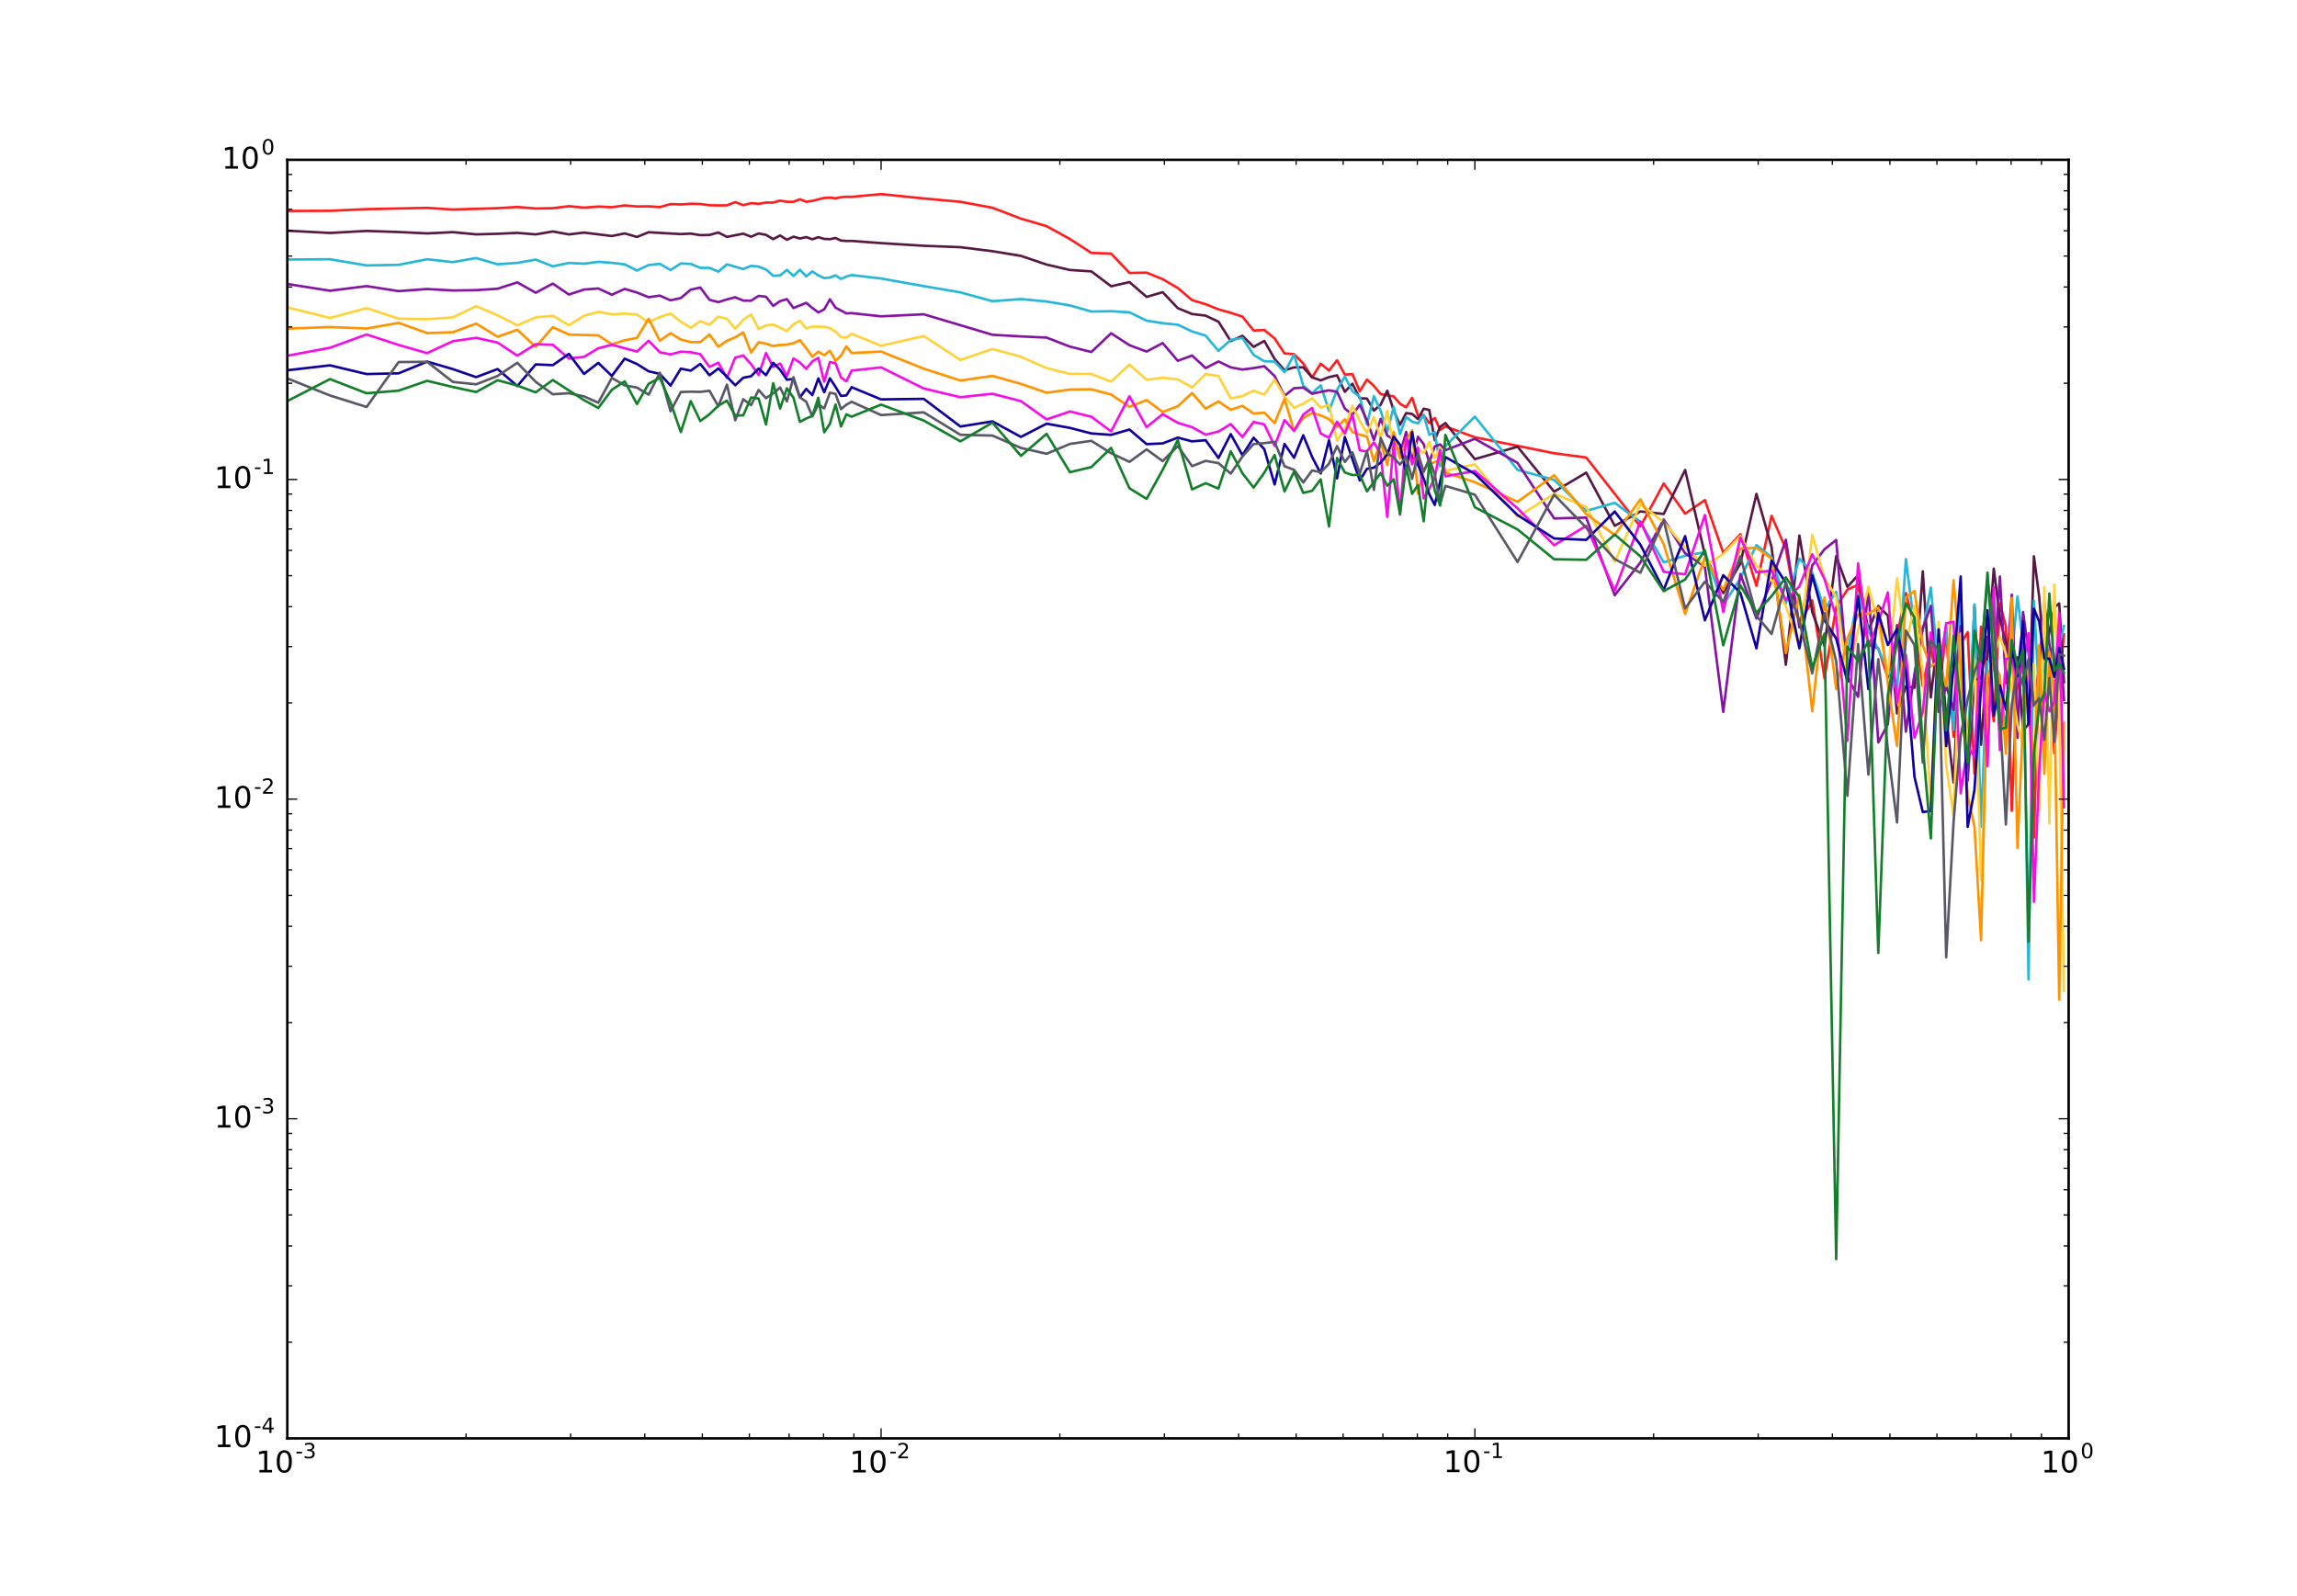 <?xml version="1.0" encoding="utf-8" standalone="no"?>
<!DOCTYPE svg PUBLIC "-//W3C//DTD SVG 1.1//EN"
  "http://www.w3.org/Graphics/SVG/1.1/DTD/svg11.dtd">
<!-- Created with matplotlib (http://matplotlib.org/) -->
<svg height="640pt" version="1.1" viewBox="0 0 921 640" width="921pt" xmlns="http://www.w3.org/2000/svg" xmlns:xlink="http://www.w3.org/1999/xlink">
 <defs>
  <style type="text/css">
*{stroke-linecap:butt;stroke-linejoin:round;stroke-miterlimit:100000;}
  </style>
 </defs>
 <g id="figure_1">
  <g id="patch_1">
   <path d="M 0 640.8 
L 921.6 640.8 
L 921.6 0 
L 0 0 
z
" style="fill:#ffffff;"/>
  </g>
  <g id="axes_1">
   <g id="patch_2">
    <path d="M 115.2 576.72 
L 829.44 576.72 
L 829.44 64.08 
L 115.2 64.08 
z
" style="fill:#ffffff;"/>
   </g>
   <g id="line2d_1">
    <path clip-path="url(#p9f7b0e1f80)" d="M 115.2 84.59 
L 132.314 84.522 
L 146.993 83.859 
L 171.275 83.349 
L 181.566 84.012 
L 199.506 83.476 
L 207.43 82.985 
L 214.789 83.596 
L 221.659 83.475 
L 228.101 82.678 
L 234.166 83.257 
L 239.894 82.818 
L 245.321 83.082 
L 250.477 82.365 
L 255.389 82.794 
L 260.078 82.736 
L 264.563 83.034 
L 268.862 81.829 
L 272.989 81.977 
L 276.958 81.7 
L 280.78 81.8 
L 284.466 82.275 
L 288.025 82.368 
L 291.466 82.322 
L 294.795 81.027 
L 298.021 82.265 
L 301.149 81.449 
L 304.186 81.709 
L 307.135 81.212 
L 310.003 81.226 
L 312.794 80.434 
L 315.511 80.905 
L 318.158 80.907 
L 320.74 79.886 
L 323.258 80.905 
L 325.717 80.532 
L 330.466 79.362 
L 332.761 79.238 
L 335.006 79.519 
L 337.203 79.075 
L 339.355 78.887 
L 341.463 78.93 
L 353.28 77.825 
L 370.394 79.577 
L 385.073 80.911 
L 397.925 83.298 
L 409.355 87.667 
L 419.646 90.689 
L 429.005 95.852 
L 437.586 101.403 
L 445.51 101.689 
L 452.869 109.435 
L 459.739 109.318 
L 466.181 111.938 
L 472.246 115.482 
L 477.974 120.344 
L 483.401 121.973 
L 488.557 124.037 
L 493.469 125.415 
L 498.158 126.95 
L 502.643 132.527 
L 506.942 132.312 
L 511.069 135.692 
L 515.038 141.694 
L 518.86 142.003 
L 522.546 145.747 
L 526.105 151.325 
L 529.546 145.807 
L 532.875 148.59 
L 536.101 144.454 
L 539.229 150.212 
L 542.266 150.016 
L 545.215 156.86 
L 548.083 152.222 
L 550.874 154.729 
L 553.591 158.043 
L 558.82 158.935 
L 561.338 161.865 
L 563.797 163.305 
L 566.199 159.485 
L 568.546 166.6 
L 570.841 166.437 
L 573.086 169.67 
L 575.283 167.587 
L 577.435 172.331 
L 579.543 170.988 
L 591.36 175.334 
L 623.153 181.734 
L 636.005 183.438 
L 657.726 211.108 
L 667.085 193.874 
L 675.666 205.96 
L 683.59 200.516 
L 690.949 221.642 
L 697.819 214.181 
L 704.261 234.88 
L 710.326 206.829 
L 716.054 220.019 
L 721.481 250.188 
L 726.637 240.76 
L 731.549 271.924 
L 736.238 243.421 
L 740.723 236.399 
L 745.022 234.503 
L 749.149 258.542 
L 753.118 259.964 
L 756.94 271.735 
L 760.626 254.913 
L 764.185 237.792 
L 767.626 251.323 
L 770.955 275.088 
L 774.181 259.181 
L 777.309 277.189 
L 780.346 254.097 
L 783.295 295.399 
L 786.163 258.304 
L 788.954 253.445 
L 791.671 310.182 
L 794.318 251.306 
L 799.418 289.177 
L 801.877 241.926 
L 804.279 251.198 
L 806.626 325.072 
L 808.921 269.133 
L 811.166 288.975 
L 813.363 269.954 
L 815.515 335.838 
L 817.623 265.421 
L 819.689 251.292 
L 821.714 266.12 
L 823.7 302.043 
L 825.649 273.107 
L 827.562 254.364 
L 827.562 254.364 
" style="fill:none;stroke:#ff1e1e;stroke-linecap:square;"/>
   </g>
   <g id="line2d_2">
    <path clip-path="url(#p9f7b0e1f80)" d="M 115.2 92.484 
L 132.314 93.403 
L 146.993 92.59 
L 159.845 93.027 
L 171.275 93.581 
L 181.566 93.083 
L 190.925 93.965 
L 199.506 93.734 
L 207.43 93.372 
L 214.789 93.981 
L 221.659 92.805 
L 228.101 93.988 
L 234.166 93.251 
L 245.321 94.632 
L 250.477 93.589 
L 255.389 94.998 
L 260.078 93.117 
L 272.989 93.859 
L 276.958 93.662 
L 280.78 94.28 
L 284.466 94.209 
L 288.025 93.211 
L 291.466 94.974 
L 298.021 93.691 
L 301.149 94.9 
L 304.186 93.608 
L 307.135 94.168 
L 310.003 95.877 
L 312.794 94.417 
L 315.511 96.136 
L 318.158 94.89 
L 320.74 95.637 
L 323.258 95.068 
L 325.717 95.947 
L 328.119 95.086 
L 330.466 95.791 
L 332.761 95.89 
L 335.006 95.432 
L 337.203 96.446 
L 339.355 96.62 
L 341.463 96.598 
L 353.28 97.473 
L 370.394 98.545 
L 385.073 99.106 
L 397.925 100.718 
L 409.355 102.596 
L 419.646 106.089 
L 429.005 108.248 
L 437.586 108.806 
L 445.51 114.78 
L 452.869 113.11 
L 459.739 119.04 
L 466.181 117.149 
L 472.246 123.558 
L 477.974 125.9 
L 483.401 126.556 
L 488.557 128.977 
L 493.469 136.76 
L 498.158 134.639 
L 502.643 139.069 
L 506.942 136.705 
L 511.069 143.917 
L 515.038 148.45 
L 518.86 147.308 
L 522.546 147.3 
L 526.105 151.307 
L 529.546 152.506 
L 532.875 151.212 
L 536.101 150.488 
L 539.229 157.101 
L 542.266 153.862 
L 545.215 159.684 
L 548.083 159.793 
L 550.874 164.619 
L 553.591 162.266 
L 556.238 156.673 
L 558.82 164.586 
L 561.338 170.314 
L 563.797 165.639 
L 566.199 165.954 
L 568.546 168.011 
L 570.841 163.86 
L 573.086 164.388 
L 575.283 176.48 
L 577.435 171.123 
L 579.543 169.632 
L 591.36 184.076 
L 608.474 179.101 
L 623.153 197.139 
L 636.005 189.512 
L 647.435 210.809 
L 657.726 205.069 
L 667.085 206.072 
L 675.666 188.429 
L 683.59 222.393 
L 690.949 237.798 
L 697.819 225.905 
L 704.261 198.015 
L 710.326 219.359 
L 716.054 266.52 
L 721.481 214.725 
L 726.637 245.352 
L 731.549 258.932 
L 736.238 222.991 
L 740.723 235.285 
L 745.022 230.621 
L 749.149 252.791 
L 753.118 242.976 
L 756.94 246.782 
L 760.626 286.05 
L 764.185 275.162 
L 767.626 275.74 
L 770.955 229.072 
L 774.181 279.628 
L 777.309 252.788 
L 780.346 287.104 
L 783.295 313.753 
L 786.163 255.826 
L 788.954 306.621 
L 791.671 243.086 
L 794.318 298.607 
L 799.418 227.976 
L 801.877 248.039 
L 804.279 257.675 
L 806.626 265.722 
L 808.921 263.609 
L 811.166 292.876 
L 813.363 290.376 
L 815.515 223.041 
L 817.623 239.247 
L 819.689 264.595 
L 821.714 253.383 
L 823.7 243.586 
L 825.649 241.944 
L 827.562 273.515 
L 827.562 273.515 
" style="fill:none;stroke:#581845;stroke-linecap:square;"/>
   </g>
   <g id="line2d_3">
    <path clip-path="url(#p9f7b0e1f80)" d="M 115.2 104.048 
L 132.314 103.949 
L 146.993 106.428 
L 159.845 106.189 
L 171.275 103.945 
L 181.566 105.091 
L 190.925 103.462 
L 199.506 105.964 
L 207.43 105.398 
L 214.789 104.087 
L 221.659 106.78 
L 228.101 105.428 
L 234.166 105.734 
L 239.894 104.988 
L 245.321 105.382 
L 250.477 105.99 
L 255.389 108.475 
L 260.078 106.268 
L 264.563 105.795 
L 268.862 108.27 
L 272.989 105.635 
L 276.958 105.82 
L 280.78 107.381 
L 284.466 107.406 
L 288.025 108.908 
L 291.466 105.985 
L 298.021 107.878 
L 301.149 106.581 
L 304.186 106.898 
L 307.135 108.06 
L 310.003 110.558 
L 312.794 110.433 
L 315.511 108.219 
L 318.158 110.658 
L 320.74 108.149 
L 323.258 110.81 
L 325.717 108.807 
L 328.119 110.418 
L 330.466 111.496 
L 332.761 111.298 
L 335.006 110.426 
L 337.203 111.842 
L 339.355 110.88 
L 341.463 110.284 
L 353.28 111.67 
L 370.394 114.734 
L 385.073 117.223 
L 397.925 120.766 
L 409.355 119.914 
L 419.646 120.888 
L 429.005 122.469 
L 437.586 124.904 
L 445.51 124.777 
L 452.869 125.237 
L 459.739 128.571 
L 466.181 129.584 
L 472.246 130.199 
L 477.974 132.893 
L 483.401 134.573 
L 488.557 140.677 
L 493.469 136.278 
L 498.158 135.5 
L 502.643 142.314 
L 506.942 144.856 
L 511.069 144.987 
L 515.038 149.255 
L 518.86 142.187 
L 522.546 154.596 
L 526.105 157.656 
L 529.546 154.501 
L 532.875 164.719 
L 536.101 156.343 
L 539.229 150.949 
L 542.266 156.892 
L 545.215 159.11 
L 548.083 170.088 
L 550.874 158.84 
L 553.591 164.71 
L 556.238 173.052 
L 558.82 163.158 
L 561.338 174.077 
L 563.797 167.247 
L 566.199 169.061 
L 568.546 169.722 
L 570.841 166.47 
L 573.086 174.336 
L 575.283 173.265 
L 577.435 186.898 
L 579.543 178.844 
L 591.36 167.041 
L 608.474 188.403 
L 623.153 192.421 
L 636.005 204.836 
L 647.435 201.608 
L 657.726 209.258 
L 667.085 225.466 
L 675.666 222.835 
L 683.59 221.399 
L 690.949 242.529 
L 697.819 231.943 
L 704.261 218.558 
L 710.326 223.461 
L 716.054 241.95 
L 721.481 223.975 
L 726.637 229.673 
L 731.549 244.329 
L 736.238 237.31 
L 740.723 262.128 
L 745.022 238.404 
L 749.149 252.941 
L 753.118 260.317 
L 760.626 276.881 
L 764.185 224.177 
L 767.626 251.591 
L 770.955 252.974 
L 774.181 235.565 
L 777.309 268.987 
L 780.346 251.1 
L 783.295 292.617 
L 786.163 239.817 
L 788.954 301.659 
L 791.671 242.311 
L 794.318 331.524 
L 796.9 265.256 
L 799.418 264.437 
L 801.877 276.769 
L 804.279 291.732 
L 806.626 263.523 
L 808.921 239.131 
L 811.166 257.984 
L 813.363 392.719 
L 815.515 240.881 
L 817.623 279.49 
L 819.689 266.07 
L 821.714 263.958 
L 823.7 282.399 
L 825.649 259.55 
L 827.562 250.935 
L 827.562 250.935 
" style="fill:none;stroke:#26b7d8;stroke-linecap:square;"/>
   </g>
   <g id="line2d_4">
    <path clip-path="url(#p9f7b0e1f80)" d="M 115.2 113.86 
L 132.314 116.569 
L 146.993 114.721 
L 159.845 116.722 
L 171.275 115.879 
L 181.566 116.465 
L 190.925 116.33 
L 199.506 115.767 
L 207.43 113.216 
L 214.789 117.368 
L 221.659 113.713 
L 228.101 118.091 
L 234.166 116.099 
L 239.894 115.66 
L 245.321 118.171 
L 250.477 115.846 
L 255.389 117.283 
L 260.078 119.17 
L 264.563 118.515 
L 268.862 120.414 
L 272.989 119.475 
L 276.958 116.151 
L 280.78 115.278 
L 284.466 120.204 
L 288.025 121.136 
L 291.466 120.052 
L 294.795 119.193 
L 298.021 120.518 
L 301.149 120.553 
L 304.186 118.646 
L 307.135 118.978 
L 310.003 122.624 
L 312.794 120.728 
L 315.511 119.949 
L 318.158 123.505 
L 323.258 121.429 
L 325.717 123.486 
L 328.119 125.251 
L 330.466 124.027 
L 332.761 120.012 
L 335.006 123.342 
L 339.355 125.66 
L 341.463 125.556 
L 353.28 126.826 
L 370.394 126.015 
L 397.925 134.23 
L 409.355 134.884 
L 419.646 135.361 
L 429.005 138.98 
L 437.586 141.131 
L 445.51 133.632 
L 452.869 138.408 
L 459.739 140.955 
L 466.181 137.561 
L 472.246 144.656 
L 477.974 142.548 
L 483.401 147.573 
L 488.557 144.934 
L 493.469 147.291 
L 498.158 148.162 
L 502.643 147.587 
L 506.942 146.833 
L 511.069 150.783 
L 515.038 158.697 
L 518.86 155.662 
L 522.546 155.407 
L 526.105 157.884 
L 529.546 157.119 
L 532.875 156.503 
L 536.101 157.084 
L 539.229 163.814 
L 542.266 166.266 
L 545.215 162.263 
L 548.083 168.609 
L 550.874 176.39 
L 553.591 167.952 
L 556.238 174.626 
L 558.82 176.173 
L 561.338 181.99 
L 563.797 173.178 
L 566.199 184.789 
L 568.546 175.12 
L 570.841 178.074 
L 573.086 185.406 
L 575.283 178.976 
L 577.435 178.193 
L 579.543 180.505 
L 591.36 175.94 
L 608.474 185.607 
L 623.153 207.865 
L 636.005 207.538 
L 647.435 238.657 
L 657.726 225.506 
L 667.085 208.293 
L 675.666 221.842 
L 683.59 227.266 
L 690.949 285.439 
L 697.819 230.16 
L 704.261 247.996 
L 710.326 232.872 
L 716.054 216.409 
L 721.481 251.551 
L 726.637 226.717 
L 731.549 220.201 
L 736.238 216.499 
L 740.723 271.424 
L 745.022 279.404 
L 749.149 235.715 
L 753.118 297.656 
L 756.94 290.367 
L 760.626 250.632 
L 764.185 293.337 
L 767.626 270.148 
L 770.955 251.93 
L 774.181 242.911 
L 777.309 285.42 
L 780.346 275.058 
L 783.295 284.679 
L 786.163 250.98 
L 788.954 313.051 
L 791.671 272.557 
L 794.318 271.947 
L 796.9 255.282 
L 799.418 268.576 
L 801.877 231.158 
L 804.279 273.866 
L 806.626 238.432 
L 808.921 295.858 
L 811.166 245.389 
L 813.363 261.704 
L 815.515 283.013 
L 817.623 267.293 
L 819.689 241.711 
L 821.714 258.208 
L 823.7 268.389 
L 825.649 252.167 
L 827.562 280.691 
L 827.562 280.691 
" style="fill:none;stroke:#8414a4;stroke-linecap:square;"/>
   </g>
   <g id="line2d_5">
    <path clip-path="url(#p9f7b0e1f80)" d="M 115.2 123.239 
L 132.314 127.478 
L 146.993 123.542 
L 159.845 127.744 
L 171.275 127.988 
L 181.566 127.251 
L 190.925 122.758 
L 199.506 126.399 
L 207.43 130.43 
L 214.789 127.269 
L 221.659 126.576 
L 228.101 130.396 
L 234.166 126.602 
L 239.894 125.039 
L 245.321 126.023 
L 250.477 125.737 
L 255.389 126.126 
L 260.078 129.209 
L 264.563 127.086 
L 268.862 125.697 
L 272.989 129.009 
L 276.958 131.445 
L 280.78 128.782 
L 284.466 130.195 
L 288.025 126.987 
L 291.466 127.836 
L 294.795 131.809 
L 298.021 128.233 
L 301.149 126.058 
L 304.186 131.909 
L 307.135 130.47 
L 310.003 130.119 
L 315.511 132.73 
L 318.158 130.034 
L 320.74 128.602 
L 323.258 131.687 
L 325.717 130.938 
L 330.466 131.05 
L 332.761 131.548 
L 335.006 132.997 
L 337.203 135.217 
L 339.355 135.355 
L 341.463 133.833 
L 353.28 138.635 
L 370.394 134.724 
L 385.073 144.329 
L 397.925 139.913 
L 409.355 143.061 
L 419.646 147.577 
L 429.005 149.927 
L 437.586 149.943 
L 445.51 152.998 
L 452.869 146.181 
L 459.739 152.282 
L 466.181 151.483 
L 472.246 152.08 
L 477.974 155.347 
L 483.401 149.992 
L 488.557 150.763 
L 493.469 159.747 
L 498.158 158.794 
L 502.643 156.659 
L 506.942 158.207 
L 511.069 152.251 
L 515.038 158.955 
L 518.86 163.512 
L 522.546 161.856 
L 526.105 159.713 
L 529.546 163.471 
L 532.875 162.258 
L 536.101 176.659 
L 539.229 171.851 
L 542.266 162.684 
L 545.215 168.746 
L 548.083 173.704 
L 550.874 167.261 
L 553.591 175.494 
L 556.238 164.749 
L 558.82 179.236 
L 561.338 180.149 
L 563.797 185.446 
L 566.199 175.091 
L 568.546 179.849 
L 570.841 181.75 
L 573.086 177.244 
L 575.283 183.662 
L 577.435 179.506 
L 579.543 188.773 
L 591.36 186.178 
L 608.474 207.191 
L 623.153 198.003 
L 636.005 203.157 
L 647.435 225.231 
L 657.726 202.117 
L 667.085 209.341 
L 675.666 219.477 
L 683.59 226.798 
L 690.949 222.118 
L 697.819 214.921 
L 704.261 226.759 
L 710.326 232.6 
L 716.054 243.134 
L 721.481 258.94 
L 726.637 214.422 
L 731.549 231.766 
L 736.238 239.361 
L 740.723 271.109 
L 749.149 235.289 
L 753.118 250.226 
L 756.94 270.083 
L 760.626 231.87 
L 764.185 258.328 
L 767.626 242.805 
L 770.955 270.042 
L 774.181 322.301 
L 777.309 249.294 
L 780.346 306.879 
L 783.295 326.948 
L 786.163 254.021 
L 788.954 300.464 
L 791.671 264.551 
L 794.318 353.007 
L 796.9 282.675 
L 799.418 263.481 
L 801.877 255.261 
L 804.279 262.197 
L 808.921 290.497 
L 811.166 299.165 
L 813.363 266.964 
L 815.515 266.186 
L 817.623 325.124 
L 819.689 235.347 
L 821.714 330.21 
L 823.7 234.375 
L 825.649 284.457 
L 827.562 397.292 
L 827.562 397.292 
" style="fill:none;stroke:#ffd23a;stroke-linecap:square;"/>
   </g>
   <g id="line2d_6">
    <path clip-path="url(#p9f7b0e1f80)" d="M 115.2 131.77 
L 132.314 131.12 
L 146.993 131.729 
L 159.845 129.454 
L 171.275 133.55 
L 181.566 133.208 
L 190.925 129.754 
L 199.506 135.017 
L 207.43 132.236 
L 214.789 139.062 
L 221.659 131.187 
L 228.101 134.152 
L 239.894 134.459 
L 245.321 138.008 
L 250.477 136.432 
L 255.389 135.476 
L 260.078 127.806 
L 264.563 136.596 
L 268.862 133.616 
L 272.989 136.129 
L 276.958 137.155 
L 280.78 137.19 
L 284.466 134.089 
L 288.025 139.013 
L 291.466 136.618 
L 294.795 135.277 
L 298.021 133.291 
L 301.149 141.339 
L 304.186 137.233 
L 307.135 137.768 
L 310.003 138.756 
L 312.794 138.27 
L 315.511 138.213 
L 318.158 137.575 
L 320.74 136.387 
L 323.258 139.6 
L 325.717 142.999 
L 328.119 141.013 
L 330.466 142.392 
L 332.761 140.644 
L 335.006 144.675 
L 337.203 142.591 
L 339.355 138.86 
L 341.463 141.542 
L 353.28 140.96 
L 370.394 147.836 
L 385.073 152.577 
L 397.925 150.704 
L 409.355 153.921 
L 419.646 157.468 
L 429.005 156.188 
L 437.586 156.081 
L 445.51 158.197 
L 452.869 163.106 
L 459.739 160.415 
L 466.181 165.187 
L 472.246 162.902 
L 477.974 157.577 
L 483.401 163.864 
L 488.557 160.941 
L 493.469 164.309 
L 498.158 162.722 
L 502.643 165.814 
L 506.942 165.446 
L 511.069 169.656 
L 515.038 159.875 
L 518.86 172.764 
L 522.546 167.597 
L 526.105 165.563 
L 529.546 166.527 
L 532.875 168.082 
L 536.101 171.25 
L 539.229 168.096 
L 542.266 173.283 
L 545.215 174.234 
L 548.083 175.026 
L 550.874 184.896 
L 553.591 177.052 
L 556.238 186.462 
L 558.82 173.181 
L 561.338 183.753 
L 563.797 176.602 
L 566.199 172.563 
L 568.546 197.901 
L 570.841 188.252 
L 573.086 186.021 
L 575.283 185.322 
L 577.435 184.147 
L 579.543 189.481 
L 591.36 193.344 
L 608.474 201.202 
L 623.153 190.561 
L 636.005 206.113 
L 647.435 214.505 
L 657.726 200.2 
L 667.085 218.216 
L 675.666 246.175 
L 683.59 223.539 
L 690.949 236.479 
L 697.819 219.921 
L 704.261 219.63 
L 710.326 224.032 
L 716.054 261.854 
L 721.481 238.507 
L 726.637 285.19 
L 731.549 239.553 
L 736.238 276.263 
L 740.723 255.952 
L 745.022 246.516 
L 749.149 246.068 
L 753.118 243.629 
L 756.94 274.059 
L 760.626 299.107 
L 764.185 239.59 
L 767.626 236.986 
L 770.955 258.628 
L 774.181 267.289 
L 777.309 264.851 
L 780.346 275.103 
L 783.295 232.63 
L 786.163 267.86 
L 788.954 319.069 
L 791.671 331.416 
L 794.318 376.992 
L 796.9 270.996 
L 799.418 264.921 
L 801.877 271.114 
L 804.279 302.165 
L 806.626 239.715 
L 808.921 340.011 
L 811.166 288.879 
L 813.363 273.374 
L 815.515 309.228 
L 817.623 258.722 
L 819.689 310.256 
L 821.714 261.423 
L 823.7 277.53 
L 825.649 400.836 
L 827.562 289.778 
L 827.562 289.778 
" style="fill:none;stroke:#ff9300;stroke-linecap:square;"/>
   </g>
   <g id="line2d_7">
    <path clip-path="url(#p9f7b0e1f80)" d="M 115.2 142.638 
L 132.314 139.438 
L 146.993 134.101 
L 159.845 138.314 
L 171.275 141.578 
L 181.566 136.82 
L 190.925 135.454 
L 199.506 137.361 
L 207.43 142.606 
L 214.789 138.008 
L 221.659 138.248 
L 228.101 143.735 
L 234.166 143.093 
L 239.894 139.644 
L 245.321 138.23 
L 255.389 140.951 
L 260.078 136.632 
L 264.563 141.243 
L 268.862 142.098 
L 272.989 141.007 
L 276.958 141.23 
L 280.78 142.008 
L 284.466 147.103 
L 288.025 145.442 
L 291.466 151.49 
L 294.795 143.4 
L 298.021 142.525 
L 301.149 146.019 
L 304.186 150.327 
L 307.135 141.569 
L 310.003 147.152 
L 312.794 145.761 
L 315.511 150.791 
L 318.158 143.717 
L 320.74 145.366 
L 323.258 147.888 
L 325.717 144.917 
L 328.119 143.499 
L 330.466 153.068 
L 332.761 145.134 
L 335.006 145.674 
L 337.203 151.354 
L 339.355 152.9 
L 341.463 148.61 
L 353.28 147.295 
L 370.394 155.774 
L 385.073 159.265 
L 397.925 157.878 
L 409.355 160.832 
L 419.646 168.161 
L 429.005 164.986 
L 437.586 167.091 
L 445.51 172.974 
L 452.869 158.881 
L 459.739 171.261 
L 466.181 166.052 
L 472.246 169.522 
L 477.974 171.276 
L 483.401 174.286 
L 488.557 173.023 
L 493.469 170.035 
L 498.158 175.222 
L 502.643 169.181 
L 506.942 170.178 
L 511.069 178.766 
L 515.038 168.438 
L 518.86 172.774 
L 522.546 166.25 
L 526.105 163.562 
L 529.546 173.8 
L 532.875 175.534 
L 536.101 169.086 
L 539.229 173.852 
L 542.266 166.182 
L 545.215 180.588 
L 548.083 180.981 
L 550.874 177.396 
L 553.591 181.891 
L 556.238 207.244 
L 558.82 177.655 
L 561.338 206.322 
L 563.797 175.449 
L 566.199 186.203 
L 568.546 179.571 
L 570.841 199.821 
L 573.086 196.026 
L 575.283 191.51 
L 577.435 180.391 
L 579.543 190.982 
L 591.36 188.836 
L 608.474 203.846 
L 623.153 218.621 
L 636.005 210.828 
L 647.435 236.842 
L 657.726 209.043 
L 667.085 229.251 
L 675.666 230.261 
L 683.59 206.52 
L 690.949 245.327 
L 697.819 215.584 
L 704.261 229.439 
L 710.326 228.813 
L 716.054 240.59 
L 721.481 235.112 
L 726.637 222.266 
L 731.549 232.191 
L 736.238 247.472 
L 740.723 297 
L 745.022 225.928 
L 749.149 259.174 
L 753.118 249.643 
L 756.94 237.555 
L 760.626 281.809 
L 764.185 262.581 
L 767.626 295.809 
L 770.955 285.485 
L 774.181 253.601 
L 777.309 271.001 
L 780.346 249.899 
L 783.295 249.293 
L 786.163 318.089 
L 788.954 299.18 
L 791.671 303.403 
L 794.318 256.6 
L 796.9 307.183 
L 799.418 235.461 
L 801.877 300.754 
L 804.279 264.306 
L 806.626 263.48 
L 808.921 273.89 
L 811.166 266.648 
L 813.363 253.896 
L 815.515 361.582 
L 817.623 308.867 
L 819.689 277.279 
L 821.714 285.231 
L 823.7 281.504 
L 825.649 245.87 
L 827.562 323.593 
L 827.562 323.593 
" style="fill:none;stroke:#f50fe6;stroke-linecap:square;"/>
   </g>
   <g id="line2d_8">
    <path clip-path="url(#p9f7b0e1f80)" d="M 115.2 148.458 
L 132.314 146.481 
L 146.993 149.977 
L 159.845 149.68 
L 171.275 144.986 
L 181.566 147.992 
L 190.925 151.212 
L 199.506 147.972 
L 207.43 154.793 
L 214.789 146.103 
L 221.659 146.409 
L 228.101 141.898 
L 234.166 149.918 
L 239.894 145.511 
L 245.321 150.726 
L 250.477 143.807 
L 255.389 145.938 
L 260.078 148.869 
L 264.563 149.905 
L 268.862 154.596 
L 272.989 147.808 
L 276.958 148.611 
L 280.78 145.906 
L 284.466 150.452 
L 288.025 147.737 
L 291.466 151.037 
L 294.795 154.474 
L 298.021 151.441 
L 301.149 150.866 
L 304.186 147.774 
L 307.135 150.438 
L 310.003 145.468 
L 312.794 148.25 
L 315.511 152.239 
L 318.158 151.945 
L 320.74 159.325 
L 323.258 155.932 
L 325.717 158.436 
L 328.119 151.725 
L 330.466 157.282 
L 332.761 151.688 
L 335.006 155.122 
L 337.203 158.738 
L 339.355 158.546 
L 341.463 155.242 
L 353.28 160.132 
L 370.394 159.927 
L 385.073 171.006 
L 397.925 168.955 
L 409.355 175.176 
L 419.646 169.875 
L 429.005 171.566 
L 437.586 173.791 
L 445.51 174.352 
L 452.869 172.22 
L 459.739 178.083 
L 466.181 177.776 
L 472.246 175.463 
L 477.974 176.959 
L 483.401 176.496 
L 488.557 183.645 
L 493.469 174.064 
L 498.158 182.515 
L 502.643 175.498 
L 506.942 180.123 
L 511.069 194.238 
L 515.038 178.035 
L 518.86 183.539 
L 522.546 174.531 
L 526.105 183.22 
L 529.546 189.821 
L 532.875 176.508 
L 536.101 191.79 
L 539.229 175.235 
L 545.215 192.621 
L 548.083 187.971 
L 550.874 187.501 
L 553.591 185.481 
L 556.238 182.204 
L 558.82 175.02 
L 561.338 178.357 
L 563.797 189.695 
L 566.199 173.247 
L 568.546 186.28 
L 570.841 191.947 
L 573.086 198.186 
L 575.283 202.457 
L 577.435 193.133 
L 579.543 183.259 
L 591.36 189.997 
L 608.474 206.515 
L 623.153 215.902 
L 636.005 216.451 
L 647.435 205.099 
L 657.726 218.398 
L 667.085 236.458 
L 675.666 214.965 
L 683.59 248.703 
L 690.949 230.622 
L 697.819 237.722 
L 704.261 259.933 
L 710.326 224.757 
L 716.054 233.708 
L 721.481 259.939 
L 726.637 230.656 
L 731.549 248.68 
L 736.238 256.03 
L 740.723 273.276 
L 745.022 239.112 
L 749.149 276.274 
L 753.118 245.832 
L 756.94 258.585 
L 760.626 252.218 
L 764.185 269.529 
L 767.626 311.492 
L 770.955 325.585 
L 774.181 325.187 
L 777.309 252.358 
L 780.346 299.141 
L 783.295 267.309 
L 786.163 231.157 
L 788.954 331.544 
L 791.671 316.781 
L 794.318 275.711 
L 796.9 244.674 
L 799.418 286.923 
L 801.877 274.843 
L 804.279 284.52 
L 806.626 260.104 
L 808.921 271.097 
L 811.166 249.061 
L 813.363 290.37 
L 815.515 244.085 
L 817.623 249.221 
L 819.689 263.975 
L 821.714 264.1 
L 823.7 271.367 
L 825.649 259.74 
L 827.562 268.106 
L 827.562 268.106 
" style="fill:none;stroke:#1000a0;stroke-linecap:square;"/>
   </g>
   <g id="line2d_9">
    <path clip-path="url(#p9f7b0e1f80)" d="M 115.2 151.72 
L 132.314 158.563 
L 146.993 163.169 
L 159.845 145.162 
L 171.275 145.063 
L 181.566 153.129 
L 190.925 154.082 
L 199.506 150.738 
L 207.43 145.45 
L 214.789 153.09 
L 221.659 158.083 
L 228.101 157.653 
L 234.166 158.927 
L 239.894 161.471 
L 245.321 151.527 
L 250.477 154.526 
L 255.389 155.387 
L 260.078 158.247 
L 264.563 149.449 
L 268.862 164.9 
L 272.989 157.177 
L 276.958 157.04 
L 280.78 157.132 
L 284.466 156.677 
L 288.025 162.908 
L 291.466 154.225 
L 294.795 168.499 
L 298.021 160.073 
L 301.149 162.451 
L 304.186 156.369 
L 307.135 159.637 
L 310.003 157.698 
L 312.794 155.371 
L 315.511 160.943 
L 318.158 151.239 
L 320.74 159.341 
L 323.258 161.082 
L 325.717 166.918 
L 328.119 162.183 
L 330.466 163.738 
L 332.761 157.473 
L 335.006 157.922 
L 337.203 164.037 
L 339.355 162.266 
L 341.463 161.096 
L 353.28 166.418 
L 370.394 165.331 
L 385.073 174.326 
L 397.925 174.641 
L 409.355 179.599 
L 419.646 181.929 
L 429.005 177.994 
L 437.586 176.743 
L 445.51 181.715 
L 452.869 185.173 
L 459.739 180.183 
L 466.181 184.86 
L 472.246 178.839 
L 477.974 186.91 
L 483.401 184.779 
L 488.557 185.695 
L 493.469 189.878 
L 498.158 183.049 
L 502.643 178.034 
L 506.942 177.664 
L 511.069 177.169 
L 515.038 186.924 
L 518.86 188.385 
L 522.546 193.454 
L 526.105 188.658 
L 529.546 189.297 
L 532.875 185.929 
L 536.101 178.85 
L 539.229 185.233 
L 542.266 181.37 
L 545.215 189.783 
L 548.083 180.853 
L 550.874 196.399 
L 553.591 175.578 
L 556.238 181.618 
L 558.82 183.49 
L 561.338 186.29 
L 563.797 183.023 
L 566.199 191.983 
L 568.546 181.829 
L 570.841 189.168 
L 573.086 183.913 
L 575.283 190.194 
L 577.435 201.982 
L 579.543 194.825 
L 591.36 198.349 
L 608.474 225.323 
L 623.153 198.348 
L 636.005 211.563 
L 647.435 224.145 
L 657.726 229.648 
L 667.085 208.677 
L 675.666 243.913 
L 683.59 233.241 
L 690.949 241.385 
L 697.819 223.048 
L 704.261 246.854 
L 710.326 254.196 
L 716.054 233.522 
L 721.481 249.115 
L 726.637 270.004 
L 731.549 245.792 
L 736.238 265.172 
L 740.723 319.074 
L 745.022 258.232 
L 749.149 310.578 
L 753.118 264.338 
L 756.94 300.468 
L 760.626 329.754 
L 764.185 252.865 
L 767.626 258.658 
L 770.955 305.76 
L 774.181 256.938 
L 777.309 260.853 
L 780.346 383.824 
L 783.295 329.603 
L 786.163 294.98 
L 788.954 280.401 
L 791.671 269.322 
L 794.318 262.682 
L 796.9 232.928 
L 799.418 248.736 
L 801.877 286.326 
L 804.279 330.57 
L 806.626 282.874 
L 808.921 267.568 
L 811.166 274.682 
L 813.363 264.221 
L 815.515 282.705 
L 817.623 279.91 
L 819.689 296.66 
L 821.714 271.859 
L 823.7 297.445 
L 825.649 262.312 
L 827.562 262.897 
L 827.562 262.897 
" style="fill:none;stroke:#595866;stroke-linecap:square;"/>
   </g>
   <g id="line2d_10">
    <path clip-path="url(#p9f7b0e1f80)" d="M 115.2 160.814 
L 132.314 151.994 
L 146.993 157.683 
L 159.845 156.626 
L 171.275 152.691 
L 181.566 155.167 
L 190.925 157.179 
L 199.506 152.454 
L 207.43 154.59 
L 214.789 157.314 
L 221.659 152.374 
L 234.166 160.425 
L 239.894 163.586 
L 245.321 156.276 
L 250.477 152.905 
L 255.389 161.995 
L 260.078 153.875 
L 264.563 151.496 
L 268.862 161.361 
L 272.989 173.248 
L 276.958 160.836 
L 280.78 168.824 
L 284.466 166.079 
L 288.025 162.651 
L 291.466 160.649 
L 294.795 166.622 
L 298.021 166.513 
L 301.149 159.38 
L 304.186 159.783 
L 307.135 170.174 
L 310.003 153.625 
L 312.794 163.798 
L 315.511 155.693 
L 318.158 159.459 
L 320.74 169.153 
L 323.258 167.795 
L 325.717 166.761 
L 328.119 159.486 
L 330.466 173.334 
L 332.761 169.919 
L 335.006 162.196 
L 337.203 170.997 
L 339.355 166.124 
L 341.463 167.068 
L 353.28 162.228 
L 370.394 168.63 
L 385.073 176.956 
L 397.925 169.45 
L 409.355 182.759 
L 419.646 173.949 
L 429.005 189.332 
L 437.586 187.266 
L 445.51 179.578 
L 452.869 195.771 
L 459.739 200.028 
L 466.181 188.376 
L 472.246 176.464 
L 477.974 196.225 
L 483.401 193.742 
L 488.557 195.89 
L 493.469 180.975 
L 498.158 189.73 
L 502.643 195.513 
L 506.942 189.512 
L 511.069 182.457 
L 515.038 197.066 
L 518.86 189.103 
L 522.546 197.619 
L 526.105 196.783 
L 529.546 192.202 
L 532.875 211.078 
L 536.101 183.62 
L 539.229 189.448 
L 542.266 190.465 
L 545.215 190.342 
L 548.083 196.999 
L 553.591 189.685 
L 556.238 194.758 
L 558.82 192.182 
L 561.338 206.084 
L 563.797 187.103 
L 566.199 197.985 
L 568.546 194.496 
L 570.841 209.01 
L 573.086 185.845 
L 575.283 196.713 
L 577.435 202.685 
L 579.543 174.36 
L 591.36 203.382 
L 608.474 212.273 
L 623.153 224.23 
L 636.005 224.444 
L 647.435 214.322 
L 657.726 223.056 
L 667.085 237.012 
L 675.666 232.329 
L 683.59 220.64 
L 690.949 258.727 
L 697.819 234.66 
L 704.261 245.639 
L 710.326 238.998 
L 716.054 231.505 
L 721.481 239.481 
L 726.637 267.857 
L 731.549 254.032 
L 736.238 504.854 
L 740.723 259.289 
L 745.022 264.983 
L 749.149 256.94 
L 753.118 382.066 
L 756.94 278.83 
L 760.626 257.14 
L 764.185 241.896 
L 767.626 247.603 
L 770.955 298.978 
L 774.181 336.146 
L 777.309 258.156 
L 780.346 292.864 
L 783.295 254.935 
L 786.163 282.571 
L 788.954 305.76 
L 791.671 252.889 
L 794.318 264.984 
L 796.9 229.591 
L 799.418 265.35 
L 801.877 292.328 
L 804.279 291.811 
L 806.626 256.612 
L 808.921 267.194 
L 811.166 260.754 
L 813.363 377.641 
L 815.515 301.82 
L 817.623 282.671 
L 819.689 278.119 
L 821.714 237.963 
L 823.7 268.989 
L 825.649 265.959 
L 827.562 269.849 
L 827.562 269.849 
" style="fill:none;stroke:#147f2a;stroke-linecap:square;"/>
   </g>
   <g id="patch_3">
    <path d="M 115.2 64.08 
L 829.44 64.08 
" style="fill:none;stroke:#000000;stroke-linecap:square;stroke-linejoin:miter;"/>
   </g>
   <g id="patch_4">
    <path d="M 115.2 576.72 
L 829.44 576.72 
" style="fill:none;stroke:#000000;stroke-linecap:square;stroke-linejoin:miter;"/>
   </g>
   <g id="patch_5">
    <path d="M 115.2 576.72 
L 115.2 64.08 
" style="fill:none;stroke:#000000;stroke-linecap:square;stroke-linejoin:miter;"/>
   </g>
   <g id="patch_6">
    <path d="M 829.44 576.72 
L 829.44 64.08 
" style="fill:none;stroke:#000000;stroke-linecap:square;stroke-linejoin:miter;"/>
   </g>
   <g id="matplotlib.axis_1">
    <g id="xtick_1">
     <g id="line2d_11">
      <defs>
       <path d="M 0 0 
L 0 -4 
" id="mfddbbc6700" style="stroke:#000000;stroke-width:0.5;"/>
      </defs>
      <g>
       <use style="stroke:#000000;stroke-width:0.5;" x="115.2" xlink:href="#mfddbbc6700" y="576.72"/>
      </g>
     </g>
     <g id="line2d_12">
      <defs>
       <path d="M 0 0 
L 0 4 
" id="me7ccc0809c" style="stroke:#000000;stroke-width:0.5;"/>
      </defs>
      <g>
       <use style="stroke:#000000;stroke-width:0.5;" x="115.2" xlink:href="#me7ccc0809c" y="64.08"/>
      </g>
     </g>
     <g id="text_1">
      <!-- $\mathdefault{10^{-3}}$ -->
      <defs>
       <path d="M 31.781 66.406 
Q 24.172 66.406 20.328 58.906 
Q 16.5 51.422 16.5 36.375 
Q 16.5 21.391 20.328 13.891 
Q 24.172 6.391 31.781 6.391 
Q 39.453 6.391 43.281 13.891 
Q 47.125 21.391 47.125 36.375 
Q 47.125 51.422 43.281 58.906 
Q 39.453 66.406 31.781 66.406 
M 31.781 74.219 
Q 44.047 74.219 50.516 64.516 
Q 56.984 54.828 56.984 36.375 
Q 56.984 17.969 50.516 8.266 
Q 44.047 -1.422 31.781 -1.422 
Q 19.531 -1.422 13.062 8.266 
Q 6.594 17.969 6.594 36.375 
Q 6.594 54.828 13.062 64.516 
Q 19.531 74.219 31.781 74.219 
" id="BitstreamVeraSans-Roman-30"/>
       <path d="M 12.406 8.297 
L 28.516 8.297 
L 28.516 63.922 
L 10.984 60.406 
L 10.984 69.391 
L 28.422 72.906 
L 38.281 72.906 
L 38.281 8.297 
L 54.391 8.297 
L 54.391 0 
L 12.406 0 
z
" id="BitstreamVeraSans-Roman-31"/>
       <path d="M 4.891 31.391 
L 31.203 31.391 
L 31.203 23.391 
L 4.891 23.391 
z
" id="BitstreamVeraSans-Roman-2d"/>
       <path d="M 40.578 39.312 
Q 47.656 37.797 51.625 33 
Q 55.609 28.219 55.609 21.188 
Q 55.609 10.406 48.188 4.484 
Q 40.766 -1.422 27.094 -1.422 
Q 22.516 -1.422 17.656 -0.516 
Q 12.797 0.391 7.625 2.203 
L 7.625 11.719 
Q 11.719 9.328 16.594 8.109 
Q 21.484 6.891 26.812 6.891 
Q 36.078 6.891 40.938 10.547 
Q 45.797 14.203 45.797 21.188 
Q 45.797 27.641 41.281 31.266 
Q 36.766 34.906 28.719 34.906 
L 20.219 34.906 
L 20.219 43.016 
L 29.109 43.016 
Q 36.375 43.016 40.234 45.922 
Q 44.094 48.828 44.094 54.297 
Q 44.094 59.906 40.109 62.906 
Q 36.141 65.922 28.719 65.922 
Q 24.656 65.922 20.016 65.031 
Q 15.375 64.156 9.812 62.312 
L 9.812 71.094 
Q 15.438 72.656 20.344 73.438 
Q 25.25 74.219 29.594 74.219 
Q 40.828 74.219 47.359 69.109 
Q 53.906 64.016 53.906 55.328 
Q 53.906 49.266 50.438 45.094 
Q 46.969 40.922 40.578 39.312 
" id="BitstreamVeraSans-Roman-33"/>
      </defs>
      <g transform="translate(102.54 590.464)scale(0.12 -0.12)">
       <use transform="translate(0.0 0.797)" xlink:href="#BitstreamVeraSans-Roman-31"/>
       <use transform="translate(63.623 0.797)" xlink:href="#BitstreamVeraSans-Roman-30"/>
       <use transform="translate(132.759 48.047)scale(0.7)" xlink:href="#BitstreamVeraSans-Roman-2d"/>
       <use transform="translate(158.017 48.047)scale(0.7)" xlink:href="#BitstreamVeraSans-Roman-33"/>
      </g>
     </g>
    </g>
    <g id="xtick_2">
     <g id="line2d_13">
      <g>
       <use style="stroke:#000000;stroke-width:0.5;" x="353.28" xlink:href="#mfddbbc6700" y="576.72"/>
      </g>
     </g>
     <g id="line2d_14">
      <g>
       <use style="stroke:#000000;stroke-width:0.5;" x="353.28" xlink:href="#me7ccc0809c" y="64.08"/>
      </g>
     </g>
     <g id="text_2">
      <!-- $\mathdefault{10^{-2}}$ -->
      <defs>
       <path d="M 19.188 8.297 
L 53.609 8.297 
L 53.609 0 
L 7.328 0 
L 7.328 8.297 
Q 12.938 14.109 22.625 23.891 
Q 32.328 33.688 34.812 36.531 
Q 39.547 41.844 41.422 45.531 
Q 43.312 49.219 43.312 52.781 
Q 43.312 58.594 39.234 62.25 
Q 35.156 65.922 28.609 65.922 
Q 23.969 65.922 18.812 64.312 
Q 13.672 62.703 7.812 59.422 
L 7.812 69.391 
Q 13.766 71.781 18.938 73 
Q 24.125 74.219 28.422 74.219 
Q 39.75 74.219 46.484 68.547 
Q 53.219 62.891 53.219 53.422 
Q 53.219 48.922 51.531 44.891 
Q 49.859 40.875 45.406 35.406 
Q 44.188 33.984 37.641 27.219 
Q 31.109 20.453 19.188 8.297 
" id="BitstreamVeraSans-Roman-32"/>
      </defs>
      <g transform="translate(340.62 590.464)scale(0.12 -0.12)">
       <use transform="translate(0.0 0.797)" xlink:href="#BitstreamVeraSans-Roman-31"/>
       <use transform="translate(63.623 0.797)" xlink:href="#BitstreamVeraSans-Roman-30"/>
       <use transform="translate(132.759 48.047)scale(0.7)" xlink:href="#BitstreamVeraSans-Roman-2d"/>
       <use transform="translate(158.017 48.047)scale(0.7)" xlink:href="#BitstreamVeraSans-Roman-32"/>
      </g>
     </g>
    </g>
    <g id="xtick_3">
     <g id="line2d_15">
      <g>
       <use style="stroke:#000000;stroke-width:0.5;" x="591.36" xlink:href="#mfddbbc6700" y="576.72"/>
      </g>
     </g>
     <g id="line2d_16">
      <g>
       <use style="stroke:#000000;stroke-width:0.5;" x="591.36" xlink:href="#me7ccc0809c" y="64.08"/>
      </g>
     </g>
     <g id="text_3">
      <!-- $\mathdefault{10^{-1}}$ -->
      <g transform="translate(578.7 590.344)scale(0.12 -0.12)">
       <use transform="translate(0.0 0.716)" xlink:href="#BitstreamVeraSans-Roman-31"/>
       <use transform="translate(63.623 0.716)" xlink:href="#BitstreamVeraSans-Roman-30"/>
       <use transform="translate(132.759 47.966)scale(0.7)" xlink:href="#BitstreamVeraSans-Roman-2d"/>
       <use transform="translate(158.017 47.966)scale(0.7)" xlink:href="#BitstreamVeraSans-Roman-31"/>
      </g>
     </g>
    </g>
    <g id="xtick_4">
     <g id="line2d_17">
      <g>
       <use style="stroke:#000000;stroke-width:0.5;" x="829.44" xlink:href="#mfddbbc6700" y="576.72"/>
      </g>
     </g>
     <g id="line2d_18">
      <g>
       <use style="stroke:#000000;stroke-width:0.5;" x="829.44" xlink:href="#me7ccc0809c" y="64.08"/>
      </g>
     </g>
     <g id="text_4">
      <!-- $\mathdefault{10^{0}}$ -->
      <g transform="translate(818.28 590.464)scale(0.12 -0.12)">
       <use transform="translate(0.0 0.797)" xlink:href="#BitstreamVeraSans-Roman-31"/>
       <use transform="translate(63.623 0.797)" xlink:href="#BitstreamVeraSans-Roman-30"/>
       <use transform="translate(132.759 48.047)scale(0.7)" xlink:href="#BitstreamVeraSans-Roman-30"/>
      </g>
     </g>
    </g>
    <g id="xtick_5">
     <g id="line2d_19">
      <defs>
       <path d="M 0 0 
L 0 -2 
" id="m0c81bd1bb3" style="stroke:#000000;stroke-width:0.5;"/>
      </defs>
      <g>
       <use style="stroke:#000000;stroke-width:0.5;" x="186.869" xlink:href="#m0c81bd1bb3" y="576.72"/>
      </g>
     </g>
     <g id="line2d_20">
      <defs>
       <path d="M 0 0 
L 0 2 
" id="m5d7f31019f" style="stroke:#000000;stroke-width:0.5;"/>
      </defs>
      <g>
       <use style="stroke:#000000;stroke-width:0.5;" x="186.869" xlink:href="#m5d7f31019f" y="64.08"/>
      </g>
     </g>
    </g>
    <g id="xtick_6">
     <g id="line2d_21">
      <g>
       <use style="stroke:#000000;stroke-width:0.5;" x="228.793" xlink:href="#m0c81bd1bb3" y="576.72"/>
      </g>
     </g>
     <g id="line2d_22">
      <g>
       <use style="stroke:#000000;stroke-width:0.5;" x="228.793" xlink:href="#m5d7f31019f" y="64.08"/>
      </g>
     </g>
    </g>
    <g id="xtick_7">
     <g id="line2d_23">
      <g>
       <use style="stroke:#000000;stroke-width:0.5;" x="258.538" xlink:href="#m0c81bd1bb3" y="576.72"/>
      </g>
     </g>
     <g id="line2d_24">
      <g>
       <use style="stroke:#000000;stroke-width:0.5;" x="258.538" xlink:href="#m5d7f31019f" y="64.08"/>
      </g>
     </g>
    </g>
    <g id="xtick_8">
     <g id="line2d_25">
      <g>
       <use style="stroke:#000000;stroke-width:0.5;" x="281.611" xlink:href="#m0c81bd1bb3" y="576.72"/>
      </g>
     </g>
     <g id="line2d_26">
      <g>
       <use style="stroke:#000000;stroke-width:0.5;" x="281.611" xlink:href="#m5d7f31019f" y="64.08"/>
      </g>
     </g>
    </g>
    <g id="xtick_9">
     <g id="line2d_27">
      <g>
       <use style="stroke:#000000;stroke-width:0.5;" x="300.462" xlink:href="#m0c81bd1bb3" y="576.72"/>
      </g>
     </g>
     <g id="line2d_28">
      <g>
       <use style="stroke:#000000;stroke-width:0.5;" x="300.462" xlink:href="#m5d7f31019f" y="64.08"/>
      </g>
     </g>
    </g>
    <g id="xtick_10">
     <g id="line2d_29">
      <g>
       <use style="stroke:#000000;stroke-width:0.5;" x="316.401" xlink:href="#m0c81bd1bb3" y="576.72"/>
      </g>
     </g>
     <g id="line2d_30">
      <g>
       <use style="stroke:#000000;stroke-width:0.5;" x="316.401" xlink:href="#m5d7f31019f" y="64.08"/>
      </g>
     </g>
    </g>
    <g id="xtick_11">
     <g id="line2d_31">
      <g>
       <use style="stroke:#000000;stroke-width:0.5;" x="330.208" xlink:href="#m0c81bd1bb3" y="576.72"/>
      </g>
     </g>
     <g id="line2d_32">
      <g>
       <use style="stroke:#000000;stroke-width:0.5;" x="330.208" xlink:href="#m5d7f31019f" y="64.08"/>
      </g>
     </g>
    </g>
    <g id="xtick_12">
     <g id="line2d_33">
      <g>
       <use style="stroke:#000000;stroke-width:0.5;" x="342.386" xlink:href="#m0c81bd1bb3" y="576.72"/>
      </g>
     </g>
     <g id="line2d_34">
      <g>
       <use style="stroke:#000000;stroke-width:0.5;" x="342.386" xlink:href="#m5d7f31019f" y="64.08"/>
      </g>
     </g>
    </g>
    <g id="xtick_13">
     <g id="line2d_35">
      <g>
       <use style="stroke:#000000;stroke-width:0.5;" x="424.949" xlink:href="#m0c81bd1bb3" y="576.72"/>
      </g>
     </g>
     <g id="line2d_36">
      <g>
       <use style="stroke:#000000;stroke-width:0.5;" x="424.949" xlink:href="#m5d7f31019f" y="64.08"/>
      </g>
     </g>
    </g>
    <g id="xtick_14">
     <g id="line2d_37">
      <g>
       <use style="stroke:#000000;stroke-width:0.5;" x="466.873" xlink:href="#m0c81bd1bb3" y="576.72"/>
      </g>
     </g>
     <g id="line2d_38">
      <g>
       <use style="stroke:#000000;stroke-width:0.5;" x="466.873" xlink:href="#m5d7f31019f" y="64.08"/>
      </g>
     </g>
    </g>
    <g id="xtick_15">
     <g id="line2d_39">
      <g>
       <use style="stroke:#000000;stroke-width:0.5;" x="496.618" xlink:href="#m0c81bd1bb3" y="576.72"/>
      </g>
     </g>
     <g id="line2d_40">
      <g>
       <use style="stroke:#000000;stroke-width:0.5;" x="496.618" xlink:href="#m5d7f31019f" y="64.08"/>
      </g>
     </g>
    </g>
    <g id="xtick_16">
     <g id="line2d_41">
      <g>
       <use style="stroke:#000000;stroke-width:0.5;" x="519.691" xlink:href="#m0c81bd1bb3" y="576.72"/>
      </g>
     </g>
     <g id="line2d_42">
      <g>
       <use style="stroke:#000000;stroke-width:0.5;" x="519.691" xlink:href="#m5d7f31019f" y="64.08"/>
      </g>
     </g>
    </g>
    <g id="xtick_17">
     <g id="line2d_43">
      <g>
       <use style="stroke:#000000;stroke-width:0.5;" x="538.542" xlink:href="#m0c81bd1bb3" y="576.72"/>
      </g>
     </g>
     <g id="line2d_44">
      <g>
       <use style="stroke:#000000;stroke-width:0.5;" x="538.542" xlink:href="#m5d7f31019f" y="64.08"/>
      </g>
     </g>
    </g>
    <g id="xtick_18">
     <g id="line2d_45">
      <g>
       <use style="stroke:#000000;stroke-width:0.5;" x="554.481" xlink:href="#m0c81bd1bb3" y="576.72"/>
      </g>
     </g>
     <g id="line2d_46">
      <g>
       <use style="stroke:#000000;stroke-width:0.5;" x="554.481" xlink:href="#m5d7f31019f" y="64.08"/>
      </g>
     </g>
    </g>
    <g id="xtick_19">
     <g id="line2d_47">
      <g>
       <use style="stroke:#000000;stroke-width:0.5;" x="568.288" xlink:href="#m0c81bd1bb3" y="576.72"/>
      </g>
     </g>
     <g id="line2d_48">
      <g>
       <use style="stroke:#000000;stroke-width:0.5;" x="568.288" xlink:href="#m5d7f31019f" y="64.08"/>
      </g>
     </g>
    </g>
    <g id="xtick_20">
     <g id="line2d_49">
      <g>
       <use style="stroke:#000000;stroke-width:0.5;" x="580.466" xlink:href="#m0c81bd1bb3" y="576.72"/>
      </g>
     </g>
     <g id="line2d_50">
      <g>
       <use style="stroke:#000000;stroke-width:0.5;" x="580.466" xlink:href="#m5d7f31019f" y="64.08"/>
      </g>
     </g>
    </g>
    <g id="xtick_21">
     <g id="line2d_51">
      <g>
       <use style="stroke:#000000;stroke-width:0.5;" x="663.029" xlink:href="#m0c81bd1bb3" y="576.72"/>
      </g>
     </g>
     <g id="line2d_52">
      <g>
       <use style="stroke:#000000;stroke-width:0.5;" x="663.029" xlink:href="#m5d7f31019f" y="64.08"/>
      </g>
     </g>
    </g>
    <g id="xtick_22">
     <g id="line2d_53">
      <g>
       <use style="stroke:#000000;stroke-width:0.5;" x="704.953" xlink:href="#m0c81bd1bb3" y="576.72"/>
      </g>
     </g>
     <g id="line2d_54">
      <g>
       <use style="stroke:#000000;stroke-width:0.5;" x="704.953" xlink:href="#m5d7f31019f" y="64.08"/>
      </g>
     </g>
    </g>
    <g id="xtick_23">
     <g id="line2d_55">
      <g>
       <use style="stroke:#000000;stroke-width:0.5;" x="734.698" xlink:href="#m0c81bd1bb3" y="576.72"/>
      </g>
     </g>
     <g id="line2d_56">
      <g>
       <use style="stroke:#000000;stroke-width:0.5;" x="734.698" xlink:href="#m5d7f31019f" y="64.08"/>
      </g>
     </g>
    </g>
    <g id="xtick_24">
     <g id="line2d_57">
      <g>
       <use style="stroke:#000000;stroke-width:0.5;" x="757.771" xlink:href="#m0c81bd1bb3" y="576.72"/>
      </g>
     </g>
     <g id="line2d_58">
      <g>
       <use style="stroke:#000000;stroke-width:0.5;" x="757.771" xlink:href="#m5d7f31019f" y="64.08"/>
      </g>
     </g>
    </g>
    <g id="xtick_25">
     <g id="line2d_59">
      <g>
       <use style="stroke:#000000;stroke-width:0.5;" x="776.622" xlink:href="#m0c81bd1bb3" y="576.72"/>
      </g>
     </g>
     <g id="line2d_60">
      <g>
       <use style="stroke:#000000;stroke-width:0.5;" x="776.622" xlink:href="#m5d7f31019f" y="64.08"/>
      </g>
     </g>
    </g>
    <g id="xtick_26">
     <g id="line2d_61">
      <g>
       <use style="stroke:#000000;stroke-width:0.5;" x="792.561" xlink:href="#m0c81bd1bb3" y="576.72"/>
      </g>
     </g>
     <g id="line2d_62">
      <g>
       <use style="stroke:#000000;stroke-width:0.5;" x="792.561" xlink:href="#m5d7f31019f" y="64.08"/>
      </g>
     </g>
    </g>
    <g id="xtick_27">
     <g id="line2d_63">
      <g>
       <use style="stroke:#000000;stroke-width:0.5;" x="806.368" xlink:href="#m0c81bd1bb3" y="576.72"/>
      </g>
     </g>
     <g id="line2d_64">
      <g>
       <use style="stroke:#000000;stroke-width:0.5;" x="806.368" xlink:href="#m5d7f31019f" y="64.08"/>
      </g>
     </g>
    </g>
    <g id="xtick_28">
     <g id="line2d_65">
      <g>
       <use style="stroke:#000000;stroke-width:0.5;" x="818.546" xlink:href="#m0c81bd1bb3" y="576.72"/>
      </g>
     </g>
     <g id="line2d_66">
      <g>
       <use style="stroke:#000000;stroke-width:0.5;" x="818.546" xlink:href="#m5d7f31019f" y="64.08"/>
      </g>
     </g>
    </g>
   </g>
   <g id="matplotlib.axis_2">
    <g id="ytick_1">
     <g id="line2d_67">
      <defs>
       <path d="M 0 0 
L 4 0 
" id="m633b125205" style="stroke:#000000;stroke-width:0.5;"/>
      </defs>
      <g>
       <use style="stroke:#000000;stroke-width:0.5;" x="115.2" xlink:href="#m633b125205" y="576.72"/>
      </g>
     </g>
     <g id="line2d_68">
      <defs>
       <path d="M 0 0 
L -4 0 
" id="ma8bff71736" style="stroke:#000000;stroke-width:0.5;"/>
      </defs>
      <g>
       <use style="stroke:#000000;stroke-width:0.5;" x="829.44" xlink:href="#ma8bff71736" y="576.72"/>
      </g>
     </g>
     <g id="text_5">
      <!-- $\mathdefault{10^{-4}}$ -->
      <defs>
       <path d="M 37.797 64.312 
L 12.891 25.391 
L 37.797 25.391 
z
M 35.203 72.906 
L 47.609 72.906 
L 47.609 25.391 
L 58.016 25.391 
L 58.016 17.188 
L 47.609 17.188 
L 47.609 0 
L 37.797 0 
L 37.797 17.188 
L 4.891 17.188 
L 4.891 26.703 
z
" id="BitstreamVeraSans-Roman-34"/>
      </defs>
      <g transform="translate(85.88 580.284)scale(0.12 -0.12)">
       <use transform="translate(0.0 0.716)" xlink:href="#BitstreamVeraSans-Roman-31"/>
       <use transform="translate(63.623 0.716)" xlink:href="#BitstreamVeraSans-Roman-30"/>
       <use transform="translate(132.759 47.966)scale(0.7)" xlink:href="#BitstreamVeraSans-Roman-2d"/>
       <use transform="translate(158.017 47.966)scale(0.7)" xlink:href="#BitstreamVeraSans-Roman-34"/>
      </g>
     </g>
    </g>
    <g id="ytick_2">
     <g id="line2d_69">
      <g>
       <use style="stroke:#000000;stroke-width:0.5;" x="115.2" xlink:href="#m633b125205" y="448.56"/>
      </g>
     </g>
     <g id="line2d_70">
      <g>
       <use style="stroke:#000000;stroke-width:0.5;" x="829.44" xlink:href="#ma8bff71736" y="448.56"/>
      </g>
     </g>
     <g id="text_6">
      <!-- $\mathdefault{10^{-3}}$ -->
      <g transform="translate(85.88 452.184)scale(0.12 -0.12)">
       <use transform="translate(0.0 0.797)" xlink:href="#BitstreamVeraSans-Roman-31"/>
       <use transform="translate(63.623 0.797)" xlink:href="#BitstreamVeraSans-Roman-30"/>
       <use transform="translate(132.759 48.047)scale(0.7)" xlink:href="#BitstreamVeraSans-Roman-2d"/>
       <use transform="translate(158.017 48.047)scale(0.7)" xlink:href="#BitstreamVeraSans-Roman-33"/>
      </g>
     </g>
    </g>
    <g id="ytick_3">
     <g id="line2d_71">
      <g>
       <use style="stroke:#000000;stroke-width:0.5;" x="115.2" xlink:href="#m633b125205" y="320.4"/>
      </g>
     </g>
     <g id="line2d_72">
      <g>
       <use style="stroke:#000000;stroke-width:0.5;" x="829.44" xlink:href="#ma8bff71736" y="320.4"/>
      </g>
     </g>
     <g id="text_7">
      <!-- $\mathdefault{10^{-2}}$ -->
      <g transform="translate(85.88 324.024)scale(0.12 -0.12)">
       <use transform="translate(0.0 0.797)" xlink:href="#BitstreamVeraSans-Roman-31"/>
       <use transform="translate(63.623 0.797)" xlink:href="#BitstreamVeraSans-Roman-30"/>
       <use transform="translate(132.759 48.047)scale(0.7)" xlink:href="#BitstreamVeraSans-Roman-2d"/>
       <use transform="translate(158.017 48.047)scale(0.7)" xlink:href="#BitstreamVeraSans-Roman-32"/>
      </g>
     </g>
    </g>
    <g id="ytick_4">
     <g id="line2d_73">
      <g>
       <use style="stroke:#000000;stroke-width:0.5;" x="115.2" xlink:href="#m633b125205" y="192.24"/>
      </g>
     </g>
     <g id="line2d_74">
      <g>
       <use style="stroke:#000000;stroke-width:0.5;" x="829.44" xlink:href="#ma8bff71736" y="192.24"/>
      </g>
     </g>
     <g id="text_8">
      <!-- $\mathdefault{10^{-1}}$ -->
      <g transform="translate(85.88 195.804)scale(0.12 -0.12)">
       <use transform="translate(0.0 0.716)" xlink:href="#BitstreamVeraSans-Roman-31"/>
       <use transform="translate(63.623 0.716)" xlink:href="#BitstreamVeraSans-Roman-30"/>
       <use transform="translate(132.759 47.966)scale(0.7)" xlink:href="#BitstreamVeraSans-Roman-2d"/>
       <use transform="translate(158.017 47.966)scale(0.7)" xlink:href="#BitstreamVeraSans-Roman-31"/>
      </g>
     </g>
    </g>
    <g id="ytick_5">
     <g id="line2d_75">
      <g>
       <use style="stroke:#000000;stroke-width:0.5;" x="115.2" xlink:href="#m633b125205" y="64.08"/>
      </g>
     </g>
     <g id="line2d_76">
      <g>
       <use style="stroke:#000000;stroke-width:0.5;" x="829.44" xlink:href="#ma8bff71736" y="64.08"/>
      </g>
     </g>
     <g id="text_9">
      <!-- $\mathdefault{10^{0}}$ -->
      <g transform="translate(88.88 67.704)scale(0.12 -0.12)">
       <use transform="translate(0.0 0.797)" xlink:href="#BitstreamVeraSans-Roman-31"/>
       <use transform="translate(63.623 0.797)" xlink:href="#BitstreamVeraSans-Roman-30"/>
       <use transform="translate(132.759 48.047)scale(0.7)" xlink:href="#BitstreamVeraSans-Roman-30"/>
      </g>
     </g>
    </g>
    <g id="ytick_6">
     <g id="line2d_77">
      <defs>
       <path d="M 0 0 
L 2 0 
" id="md296af31e2" style="stroke:#000000;stroke-width:0.5;"/>
      </defs>
      <g>
       <use style="stroke:#000000;stroke-width:0.5;" x="115.2" xlink:href="#md296af31e2" y="538.14"/>
      </g>
     </g>
     <g id="line2d_78">
      <defs>
       <path d="M 0 0 
L -2 0 
" id="m42a67a8dcc" style="stroke:#000000;stroke-width:0.5;"/>
      </defs>
      <g>
       <use style="stroke:#000000;stroke-width:0.5;" x="829.44" xlink:href="#m42a67a8dcc" y="538.14"/>
      </g>
     </g>
    </g>
    <g id="ytick_7">
     <g id="line2d_79">
      <g>
       <use style="stroke:#000000;stroke-width:0.5;" x="115.2" xlink:href="#md296af31e2" y="515.572"/>
      </g>
     </g>
     <g id="line2d_80">
      <g>
       <use style="stroke:#000000;stroke-width:0.5;" x="829.44" xlink:href="#m42a67a8dcc" y="515.572"/>
      </g>
     </g>
    </g>
    <g id="ytick_8">
     <g id="line2d_81">
      <g>
       <use style="stroke:#000000;stroke-width:0.5;" x="115.2" xlink:href="#md296af31e2" y="499.56"/>
      </g>
     </g>
     <g id="line2d_82">
      <g>
       <use style="stroke:#000000;stroke-width:0.5;" x="829.44" xlink:href="#m42a67a8dcc" y="499.56"/>
      </g>
     </g>
    </g>
    <g id="ytick_9">
     <g id="line2d_83">
      <g>
       <use style="stroke:#000000;stroke-width:0.5;" x="115.2" xlink:href="#md296af31e2" y="487.14"/>
      </g>
     </g>
     <g id="line2d_84">
      <g>
       <use style="stroke:#000000;stroke-width:0.5;" x="829.44" xlink:href="#m42a67a8dcc" y="487.14"/>
      </g>
     </g>
    </g>
    <g id="ytick_10">
     <g id="line2d_85">
      <g>
       <use style="stroke:#000000;stroke-width:0.5;" x="115.2" xlink:href="#md296af31e2" y="476.992"/>
      </g>
     </g>
     <g id="line2d_86">
      <g>
       <use style="stroke:#000000;stroke-width:0.5;" x="829.44" xlink:href="#m42a67a8dcc" y="476.992"/>
      </g>
     </g>
    </g>
    <g id="ytick_11">
     <g id="line2d_87">
      <g>
       <use style="stroke:#000000;stroke-width:0.5;" x="115.2" xlink:href="#md296af31e2" y="468.412"/>
      </g>
     </g>
     <g id="line2d_88">
      <g>
       <use style="stroke:#000000;stroke-width:0.5;" x="829.44" xlink:href="#m42a67a8dcc" y="468.412"/>
      </g>
     </g>
    </g>
    <g id="ytick_12">
     <g id="line2d_89">
      <g>
       <use style="stroke:#000000;stroke-width:0.5;" x="115.2" xlink:href="#md296af31e2" y="460.98"/>
      </g>
     </g>
     <g id="line2d_90">
      <g>
       <use style="stroke:#000000;stroke-width:0.5;" x="829.44" xlink:href="#m42a67a8dcc" y="460.98"/>
      </g>
     </g>
    </g>
    <g id="ytick_13">
     <g id="line2d_91">
      <g>
       <use style="stroke:#000000;stroke-width:0.5;" x="115.2" xlink:href="#md296af31e2" y="454.424"/>
      </g>
     </g>
     <g id="line2d_92">
      <g>
       <use style="stroke:#000000;stroke-width:0.5;" x="829.44" xlink:href="#m42a67a8dcc" y="454.424"/>
      </g>
     </g>
    </g>
    <g id="ytick_14">
     <g id="line2d_93">
      <g>
       <use style="stroke:#000000;stroke-width:0.5;" x="115.2" xlink:href="#md296af31e2" y="409.98"/>
      </g>
     </g>
     <g id="line2d_94">
      <g>
       <use style="stroke:#000000;stroke-width:0.5;" x="829.44" xlink:href="#m42a67a8dcc" y="409.98"/>
      </g>
     </g>
    </g>
    <g id="ytick_15">
     <g id="line2d_95">
      <g>
       <use style="stroke:#000000;stroke-width:0.5;" x="115.2" xlink:href="#md296af31e2" y="387.412"/>
      </g>
     </g>
     <g id="line2d_96">
      <g>
       <use style="stroke:#000000;stroke-width:0.5;" x="829.44" xlink:href="#m42a67a8dcc" y="387.412"/>
      </g>
     </g>
    </g>
    <g id="ytick_16">
     <g id="line2d_97">
      <g>
       <use style="stroke:#000000;stroke-width:0.5;" x="115.2" xlink:href="#md296af31e2" y="371.4"/>
      </g>
     </g>
     <g id="line2d_98">
      <g>
       <use style="stroke:#000000;stroke-width:0.5;" x="829.44" xlink:href="#m42a67a8dcc" y="371.4"/>
      </g>
     </g>
    </g>
    <g id="ytick_17">
     <g id="line2d_99">
      <g>
       <use style="stroke:#000000;stroke-width:0.5;" x="115.2" xlink:href="#md296af31e2" y="358.98"/>
      </g>
     </g>
     <g id="line2d_100">
      <g>
       <use style="stroke:#000000;stroke-width:0.5;" x="829.44" xlink:href="#m42a67a8dcc" y="358.98"/>
      </g>
     </g>
    </g>
    <g id="ytick_18">
     <g id="line2d_101">
      <g>
       <use style="stroke:#000000;stroke-width:0.5;" x="115.2" xlink:href="#md296af31e2" y="348.832"/>
      </g>
     </g>
     <g id="line2d_102">
      <g>
       <use style="stroke:#000000;stroke-width:0.5;" x="829.44" xlink:href="#m42a67a8dcc" y="348.832"/>
      </g>
     </g>
    </g>
    <g id="ytick_19">
     <g id="line2d_103">
      <g>
       <use style="stroke:#000000;stroke-width:0.5;" x="115.2" xlink:href="#md296af31e2" y="340.252"/>
      </g>
     </g>
     <g id="line2d_104">
      <g>
       <use style="stroke:#000000;stroke-width:0.5;" x="829.44" xlink:href="#m42a67a8dcc" y="340.252"/>
      </g>
     </g>
    </g>
    <g id="ytick_20">
     <g id="line2d_105">
      <g>
       <use style="stroke:#000000;stroke-width:0.5;" x="115.2" xlink:href="#md296af31e2" y="332.82"/>
      </g>
     </g>
     <g id="line2d_106">
      <g>
       <use style="stroke:#000000;stroke-width:0.5;" x="829.44" xlink:href="#m42a67a8dcc" y="332.82"/>
      </g>
     </g>
    </g>
    <g id="ytick_21">
     <g id="line2d_107">
      <g>
       <use style="stroke:#000000;stroke-width:0.5;" x="115.2" xlink:href="#md296af31e2" y="326.264"/>
      </g>
     </g>
     <g id="line2d_108">
      <g>
       <use style="stroke:#000000;stroke-width:0.5;" x="829.44" xlink:href="#m42a67a8dcc" y="326.264"/>
      </g>
     </g>
    </g>
    <g id="ytick_22">
     <g id="line2d_109">
      <g>
       <use style="stroke:#000000;stroke-width:0.5;" x="115.2" xlink:href="#md296af31e2" y="281.82"/>
      </g>
     </g>
     <g id="line2d_110">
      <g>
       <use style="stroke:#000000;stroke-width:0.5;" x="829.44" xlink:href="#m42a67a8dcc" y="281.82"/>
      </g>
     </g>
    </g>
    <g id="ytick_23">
     <g id="line2d_111">
      <g>
       <use style="stroke:#000000;stroke-width:0.5;" x="115.2" xlink:href="#md296af31e2" y="259.252"/>
      </g>
     </g>
     <g id="line2d_112">
      <g>
       <use style="stroke:#000000;stroke-width:0.5;" x="829.44" xlink:href="#m42a67a8dcc" y="259.252"/>
      </g>
     </g>
    </g>
    <g id="ytick_24">
     <g id="line2d_113">
      <g>
       <use style="stroke:#000000;stroke-width:0.5;" x="115.2" xlink:href="#md296af31e2" y="243.24"/>
      </g>
     </g>
     <g id="line2d_114">
      <g>
       <use style="stroke:#000000;stroke-width:0.5;" x="829.44" xlink:href="#m42a67a8dcc" y="243.24"/>
      </g>
     </g>
    </g>
    <g id="ytick_25">
     <g id="line2d_115">
      <g>
       <use style="stroke:#000000;stroke-width:0.5;" x="115.2" xlink:href="#md296af31e2" y="230.82"/>
      </g>
     </g>
     <g id="line2d_116">
      <g>
       <use style="stroke:#000000;stroke-width:0.5;" x="829.44" xlink:href="#m42a67a8dcc" y="230.82"/>
      </g>
     </g>
    </g>
    <g id="ytick_26">
     <g id="line2d_117">
      <g>
       <use style="stroke:#000000;stroke-width:0.5;" x="115.2" xlink:href="#md296af31e2" y="220.672"/>
      </g>
     </g>
     <g id="line2d_118">
      <g>
       <use style="stroke:#000000;stroke-width:0.5;" x="829.44" xlink:href="#m42a67a8dcc" y="220.672"/>
      </g>
     </g>
    </g>
    <g id="ytick_27">
     <g id="line2d_119">
      <g>
       <use style="stroke:#000000;stroke-width:0.5;" x="115.2" xlink:href="#md296af31e2" y="212.092"/>
      </g>
     </g>
     <g id="line2d_120">
      <g>
       <use style="stroke:#000000;stroke-width:0.5;" x="829.44" xlink:href="#m42a67a8dcc" y="212.092"/>
      </g>
     </g>
    </g>
    <g id="ytick_28">
     <g id="line2d_121">
      <g>
       <use style="stroke:#000000;stroke-width:0.5;" x="115.2" xlink:href="#md296af31e2" y="204.66"/>
      </g>
     </g>
     <g id="line2d_122">
      <g>
       <use style="stroke:#000000;stroke-width:0.5;" x="829.44" xlink:href="#m42a67a8dcc" y="204.66"/>
      </g>
     </g>
    </g>
    <g id="ytick_29">
     <g id="line2d_123">
      <g>
       <use style="stroke:#000000;stroke-width:0.5;" x="115.2" xlink:href="#md296af31e2" y="198.104"/>
      </g>
     </g>
     <g id="line2d_124">
      <g>
       <use style="stroke:#000000;stroke-width:0.5;" x="829.44" xlink:href="#m42a67a8dcc" y="198.104"/>
      </g>
     </g>
    </g>
    <g id="ytick_30">
     <g id="line2d_125">
      <g>
       <use style="stroke:#000000;stroke-width:0.5;" x="115.2" xlink:href="#md296af31e2" y="153.66"/>
      </g>
     </g>
     <g id="line2d_126">
      <g>
       <use style="stroke:#000000;stroke-width:0.5;" x="829.44" xlink:href="#m42a67a8dcc" y="153.66"/>
      </g>
     </g>
    </g>
    <g id="ytick_31">
     <g id="line2d_127">
      <g>
       <use style="stroke:#000000;stroke-width:0.5;" x="115.2" xlink:href="#md296af31e2" y="131.092"/>
      </g>
     </g>
     <g id="line2d_128">
      <g>
       <use style="stroke:#000000;stroke-width:0.5;" x="829.44" xlink:href="#m42a67a8dcc" y="131.092"/>
      </g>
     </g>
    </g>
    <g id="ytick_32">
     <g id="line2d_129">
      <g>
       <use style="stroke:#000000;stroke-width:0.5;" x="115.2" xlink:href="#md296af31e2" y="115.08"/>
      </g>
     </g>
     <g id="line2d_130">
      <g>
       <use style="stroke:#000000;stroke-width:0.5;" x="829.44" xlink:href="#m42a67a8dcc" y="115.08"/>
      </g>
     </g>
    </g>
    <g id="ytick_33">
     <g id="line2d_131">
      <g>
       <use style="stroke:#000000;stroke-width:0.5;" x="115.2" xlink:href="#md296af31e2" y="102.66"/>
      </g>
     </g>
     <g id="line2d_132">
      <g>
       <use style="stroke:#000000;stroke-width:0.5;" x="829.44" xlink:href="#m42a67a8dcc" y="102.66"/>
      </g>
     </g>
    </g>
    <g id="ytick_34">
     <g id="line2d_133">
      <g>
       <use style="stroke:#000000;stroke-width:0.5;" x="115.2" xlink:href="#md296af31e2" y="92.512"/>
      </g>
     </g>
     <g id="line2d_134">
      <g>
       <use style="stroke:#000000;stroke-width:0.5;" x="829.44" xlink:href="#m42a67a8dcc" y="92.512"/>
      </g>
     </g>
    </g>
    <g id="ytick_35">
     <g id="line2d_135">
      <g>
       <use style="stroke:#000000;stroke-width:0.5;" x="115.2" xlink:href="#md296af31e2" y="83.932"/>
      </g>
     </g>
     <g id="line2d_136">
      <g>
       <use style="stroke:#000000;stroke-width:0.5;" x="829.44" xlink:href="#m42a67a8dcc" y="83.932"/>
      </g>
     </g>
    </g>
    <g id="ytick_36">
     <g id="line2d_137">
      <g>
       <use style="stroke:#000000;stroke-width:0.5;" x="115.2" xlink:href="#md296af31e2" y="76.5"/>
      </g>
     </g>
     <g id="line2d_138">
      <g>
       <use style="stroke:#000000;stroke-width:0.5;" x="829.44" xlink:href="#m42a67a8dcc" y="76.5"/>
      </g>
     </g>
    </g>
    <g id="ytick_37">
     <g id="line2d_139">
      <g>
       <use style="stroke:#000000;stroke-width:0.5;" x="115.2" xlink:href="#md296af31e2" y="69.944"/>
      </g>
     </g>
     <g id="line2d_140">
      <g>
       <use style="stroke:#000000;stroke-width:0.5;" x="829.44" xlink:href="#m42a67a8dcc" y="69.944"/>
      </g>
     </g>
    </g>
   </g>
  </g>
 </g>
 <defs>
  <clipPath id="p9f7b0e1f80">
   <rect height="512.64" width="714.24" x="115.2" y="64.08"/>
  </clipPath>
 </defs>
</svg>
